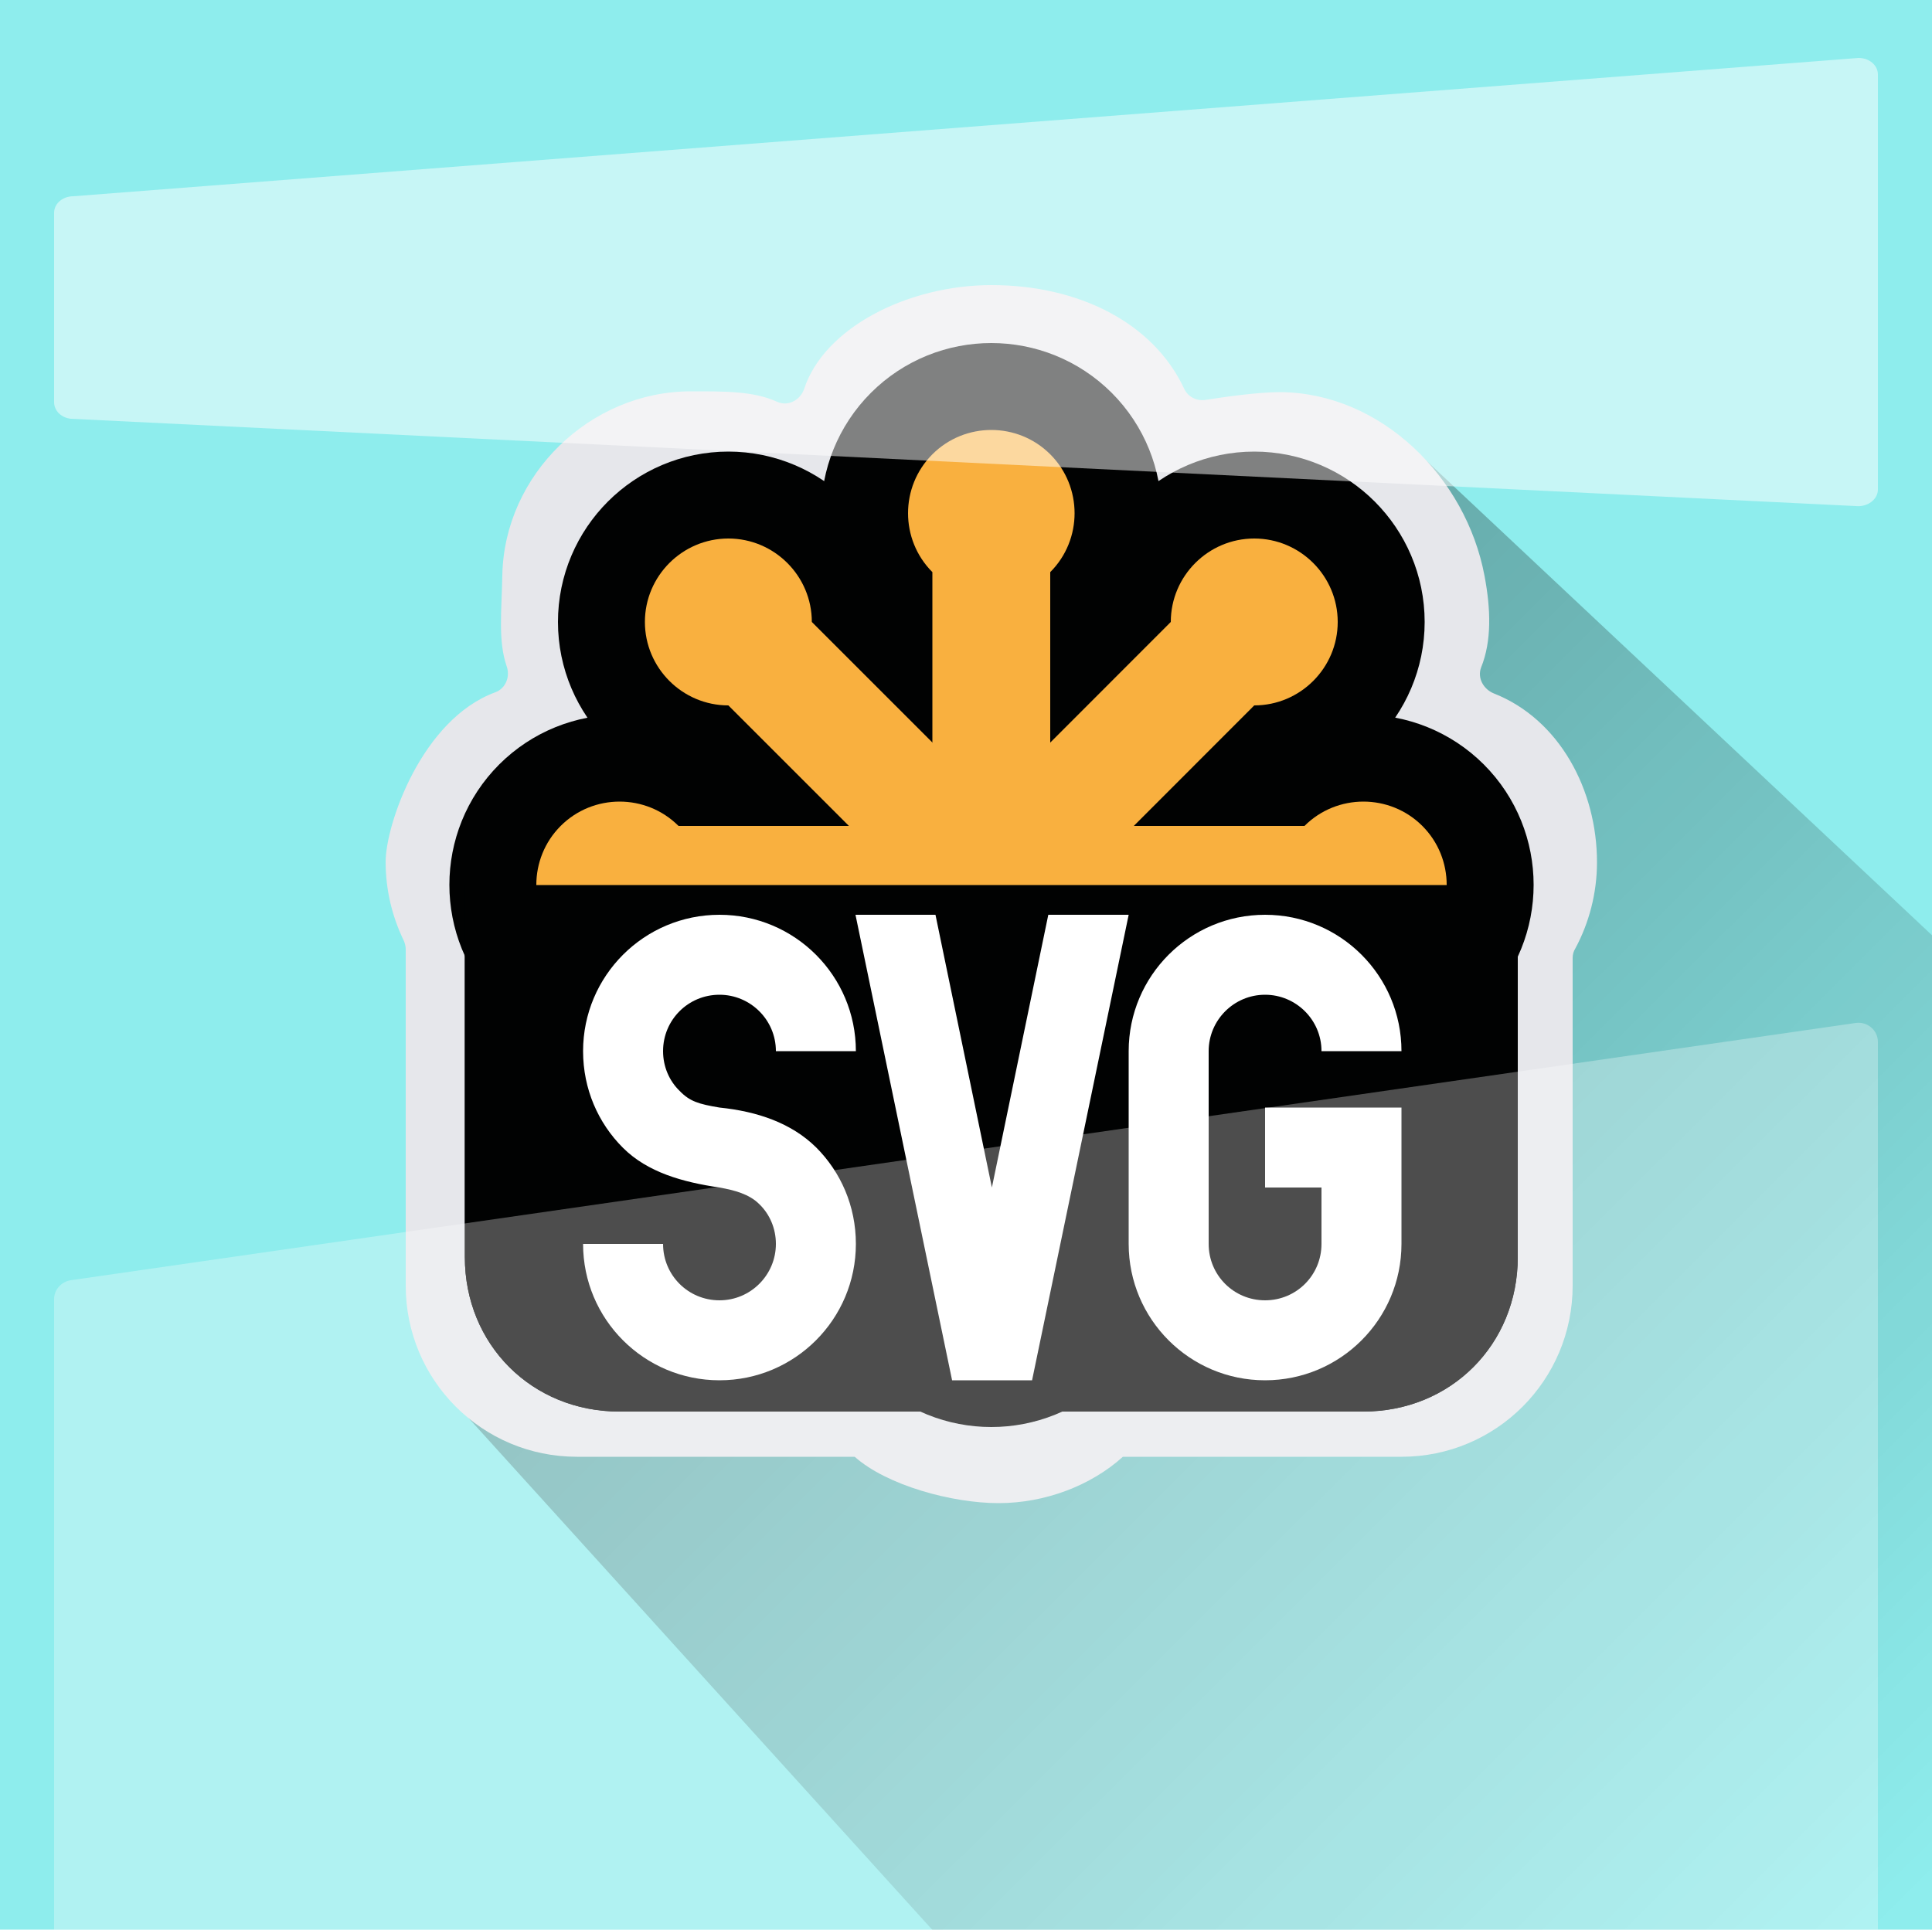 <svg id="Слой_1" xmlns="http://www.w3.org/2000/svg" viewBox="0 0 500 499.5"><style>.st3{fill:#010202}.st4{stroke:#010202;stroke-width:45}.st4,.st5{fill:#f9b03f}.st6{fill:#fff}</style><path fill="#8eeded" d="M0-.2h500v500H0z"/><linearGradient id="SVGID_1_" gradientUnits="userSpaceOnUse" x1="223.919" y1="-299.756" x2="493.255" y2="-569.686" gradientTransform="matrix(1 0 0 -1 0 -76)"><stop offset="0" stop-opacity=".3"/><stop offset="1" stop-opacity="0"/></linearGradient><path d="M362.7 113.2L112.5 357.4l129 142.4H500V242.1L362.7 113.2z" fill="url(#SVGID_1_)"/><g id="svg_1_"><path d="M413.3 223.2c0-18.7-9.7-37-26.7-43.7-2.7-1.1-4.3-4-3.3-6.7 2.8-6.9 2.5-15.2.9-23.7-4.8-25.6-26.8-47.4-52.9-47.6-5.6 0-14.1 1.2-19.2 2-2.3.4-4.6-.7-5.6-2.8-8-17.2-27.4-26.9-49.9-26.9-21.6 0-43.3 11-48.5 26.9-1 2.9-4.2 4.6-7 3.3-6.1-2.8-13.7-2.7-22.3-2.7-26.1 0-48.3 21.6-48.8 47.6-.2 9.6-1.1 17 1.1 23.5 1 2.7-.2 5.8-2.9 6.8-19.1 7-28.4 34.3-28.4 43.9 0 7.3 1.7 14.2 4.7 20.4.3.7.5 1.5.5 2.2v87.1c0 24.5 19.8 44.3 44.3 44.3h71.9c8.3 7.4 25.2 12 37.2 12 12 0 23.9-4.5 32.2-12h72.1c24.5 0 44.3-19.8 44.3-44.3V248c0-.9.2-1.7.7-2.5 3.5-6.5 5.6-14.2 5.6-22.3z" fill="#e6e7eb"/><path id="base_3_" class="st3" d="M120.3 229.1h272.5v96.3c0 22.6-17.3 40-40 40H160.3c-22.6 0-40-17.3-40-40v-96.3z"/><path id="svgbar_15_" class="st4" d="M175.6 213.8c-8.4-8.4-22.1-8.4-30.5 0-8.4 8.4-8.4 22.1 0 30.5 8.4 8.4 22.1 8.4 30.5 0h162c8.4 8.4 22.1 8.4 30.5 0 8.4-8.4 8.4-22.1 0-30.5-8.4-8.4-22.1-8.4-30.5 0h-162z"/><path id="svgbar_14_" class="st4" d="M210.1 161c0-11.9-9.7-21.6-21.6-21.6-11.9 0-21.6 9.7-21.6 21.6 0 11.9 9.7 21.6 21.6 21.6l114.6 114.6c0 11.9 9.7 21.6 21.6 21.6 11.9 0 21.6-9.7 21.6-21.6 0-11.9-9.7-21.6-21.6-21.6L210.1 161z"/><path id="svgbar_13_" class="st4" d="M271.8 148.1c8.4-8.4 8.4-22.1 0-30.5-8.4-8.4-22.1-8.4-30.5 0-8.4 8.4-8.4 22.1 0 30.5v162c-8.4 8.4-8.4 22.1 0 30.5 8.4 8.4 22.1 8.4 30.5 0 8.4-8.4 8.4-22.1 0-30.5v-162z"/><path id="svgbar_12_" class="st4" d="M324.6 182.6c11.9 0 21.6-9.7 21.6-21.6 0-11.9-9.7-21.6-21.6-21.6-11.9 0-21.6 9.7-21.6 21.6L188.5 275.6c-11.9 0-21.6 9.7-21.6 21.6 0 11.9 9.7 21.6 21.6 21.6s21.6-9.7 21.6-21.6l114.5-114.6z"/><path id="svgbar_11_" class="st5" d="M175.6 213.8c-8.4-8.4-22.1-8.4-30.5 0-8.4 8.4-8.4 22.1 0 30.5 8.4 8.4 22.1 8.4 30.5 0h162c8.4 8.4 22.1 8.4 30.5 0 8.4-8.4 8.4-22.1 0-30.5-8.4-8.4-22.1-8.4-30.5 0h-162z"/><path id="svgbar_10_" class="st5" d="M210.1 161c0-11.9-9.7-21.6-21.6-21.6-11.9 0-21.6 9.7-21.6 21.6 0 11.9 9.7 21.6 21.6 21.6l114.6 114.6c0 11.9 9.7 21.6 21.6 21.6 11.9 0 21.6-9.7 21.6-21.6 0-11.9-9.7-21.6-21.6-21.6L210.1 161z"/><path id="svgbar_9_" class="st5" d="M271.8 148.1c8.4-8.4 8.4-22.1 0-30.5-8.4-8.4-22.1-8.4-30.5 0-8.4 8.4-8.4 22.1 0 30.5v162c-8.4 8.4-8.4 22.1 0 30.5 8.4 8.4 22.1 8.4 30.5 0 8.4-8.4 8.4-22.1 0-30.5v-162z"/><path id="svgbar_8_" class="st5" d="M324.6 182.6c11.9 0 21.6-9.7 21.6-21.6 0-11.9-9.7-21.6-21.6-21.6-11.9 0-21.6 9.7-21.6 21.6L188.5 275.6c-11.9 0-21.6 9.7-21.6 21.6 0 11.9 9.7 21.6 21.6 21.6s21.6-9.7 21.6-21.6l114.5-114.6z"/><path id="base_2_" class="st3" d="M120.3 229.1h272.5v96.3c0 22.6-17.3 40-40 40H160.3c-22.6 0-40-17.3-40-40v-96.3z"/><path id="G_1_" class="st6" d="M327.4 286.7h35.3V322c0 19.5-15.8 35.3-35.3 35.3-19.5 0-35.3-15.8-35.3-35.3v-49.9c0-19.5 15.8-35.3 35.3-35.3 19.5 0 35.3 15.8 35.3 35.3H342c0-8.1-6.6-14.6-14.6-14.6-8.1 0-14.6 6.6-14.6 14.6V322c0 8.1 6.5 14.6 14.6 14.6S342 330.1 342 322v-14.6h-14.6v-20.7z"/><path id="V_1_" class="st6" d="M292.1 236.8l-25 120.5h-20.7l-25-120.5h20.7l14.6 70.6 14.6-70.6h20.8z"/><path id="S_1_" class="st6" d="M161.2 297.1c-6.4-6.4-10.3-15.2-10.3-25 0-19.5 15.8-35.3 35.3-35.3 19.5 0 35.3 15.8 35.3 35.3h-20.7c0-8.1-6.6-14.6-14.6-14.6-8.1 0-14.6 6.5-14.6 14.6 0 4 1.6 7.7 4.3 10.3 2.6 2.7 4.9 3.4 10.3 4.3 9.8 1 18.6 4 25 10.3 6.4 6.4 10.3 15.2 10.3 25 0 19.5-15.8 35.3-35.3 35.3-19.5 0-35.3-15.8-35.3-35.3h20.7c0 8.1 6.5 14.6 14.6 14.6s14.6-6.6 14.6-14.6c0-4-1.6-7.7-4.3-10.3-2.6-2.6-6.4-3.6-10.3-4.3-9.5-1.4-18.6-3.9-25-10.3z"/></g><path d="M480.3 131l-462-22.6c-2.5-.3-4.3-2.1-4.3-4.3v-49c0-2.4 2.2-4.3 5-4.3L481 15c2.8 0 5 1.9 5 4.3v107.4c0 2.6-2.7 4.6-5.7 4.3z" opacity=".5" fill="#fff"/><path d="M480.3 264.8l-462 66.6c-2.5.4-4.3 2.5-4.3 4.9v163.4h472v-230c0-3-2.7-5.3-5.7-4.9z" opacity=".3" fill="#fff"/></svg>
